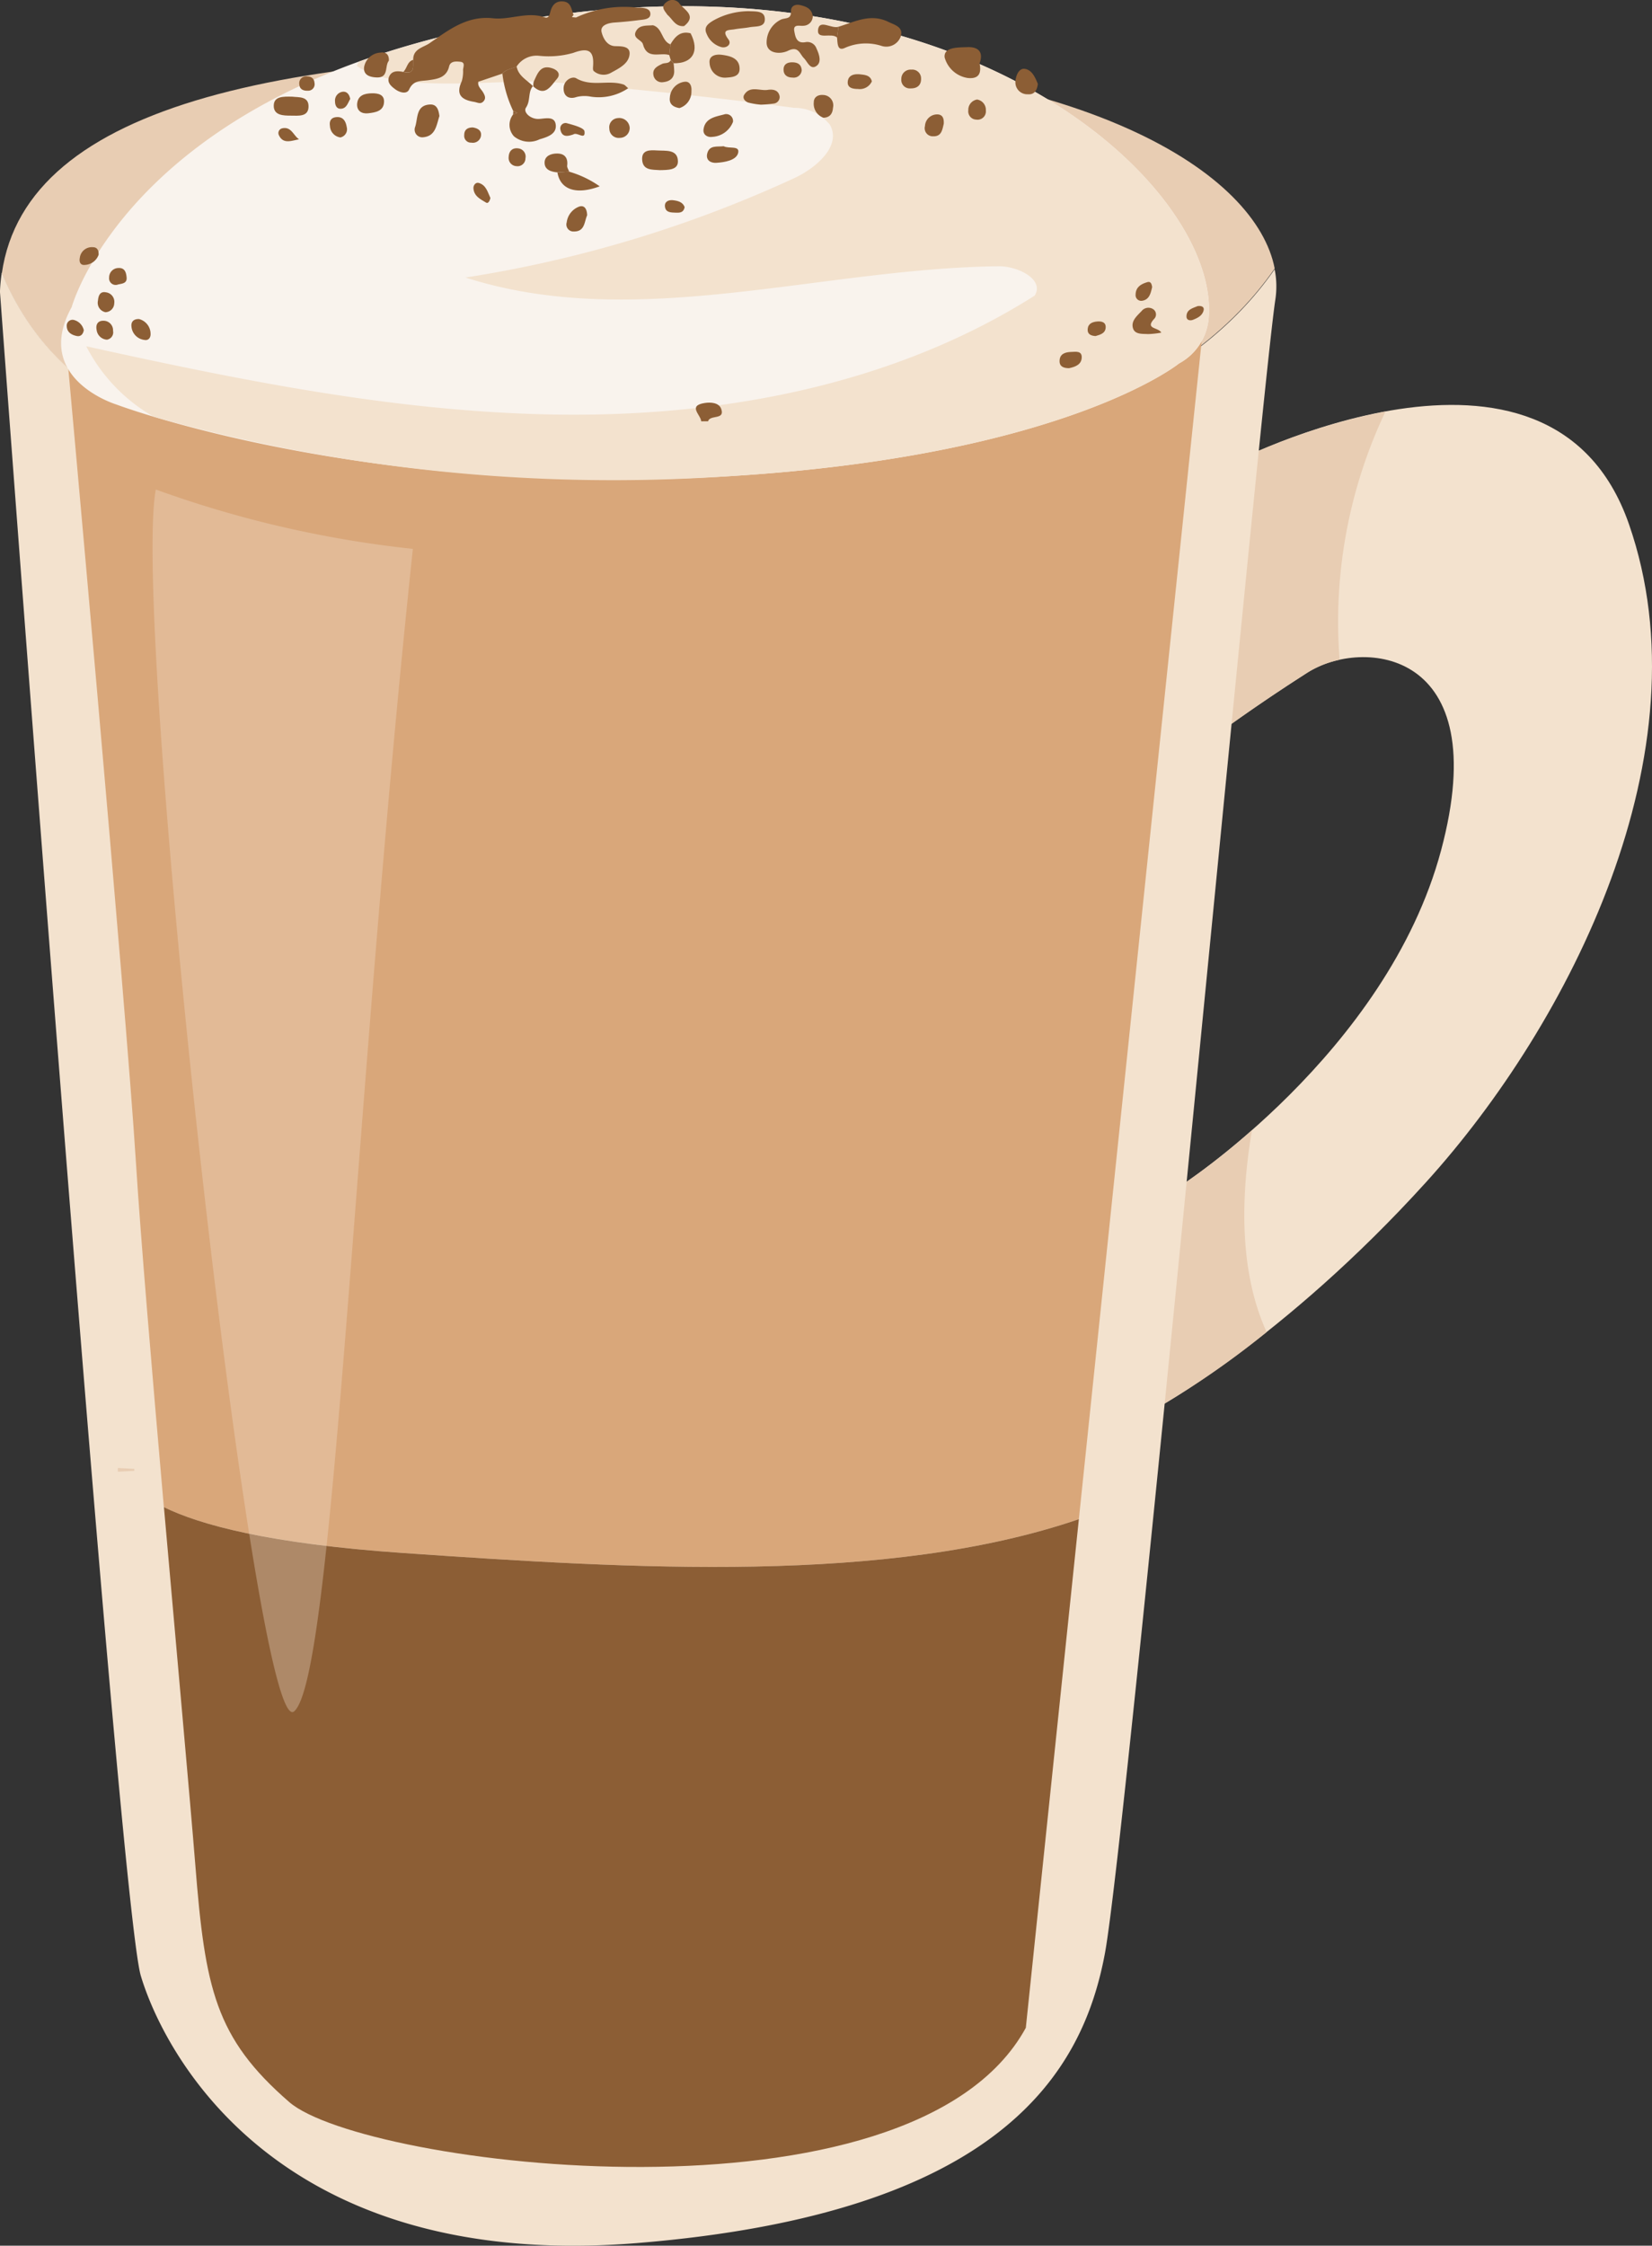 <svg xmlns="http://www.w3.org/2000/svg" width="100.531" height="136.584" viewBox="0 0 100.531 136.584">
  <rect x="0" y="0" width="100.531" height="136.584" fill="#333333" stroke="none"/>
  <g id="Group_3455" data-name="Group 3455" transform="translate(-346.019 -102.907)">
    <g id="Group_3428" data-name="Group 3428">
      <g id="Group_3423" data-name="Group 3423">
        <path id="Path_3174" data-name="Path 3174" d="M420.779,131.174s19.554-10.228,24.368,3.61-3.61,30.385-12.335,40.012-16.546,13.839-16.546,13.839l1.5-13.538s12.636-8.122,15.945-20.457-4.814-12.936-8.123-10.83-5.716,3.911-5.716,3.911Z" fill="#f3e2ce"/>
        <g id="Group_3422" data-name="Group 3422">
          <path id="Path_3175" data-name="Path 3175" d="M419.876,147.721s2.407-1.8,5.716-3.911a6.084,6.084,0,0,1,1.948-.776,29.766,29.766,0,0,1,2.792-15.1,38.085,38.085,0,0,0-9.553,3.243Z" fill="#e8cdb3"/>
          <path id="Path_3176" data-name="Path 3176" d="M422.207,171.643a41.656,41.656,0,0,1-4.437,3.454l-1.5,13.538a52.2,52.2,0,0,0,6.83-4.711C421.37,180.14,421.557,175.458,422.207,171.643Z" fill="#e8cdb3"/>
        </g>
      </g>
      <g id="Group_3424" data-name="Group 3424">
        <path id="Path_3177" data-name="Path 3177" d="M358.215,129.251c15.177,3.262,53.453,7.239,65.374-10.013-1.1-5.671-11.132-12.66-34.715-13.039-25.257-.4-41.26,2.963-42.744,13.336C347.9,123.777,351.413,127.788,358.215,129.251Z" fill="#e8cdb3"/>
        <path id="Path_3178" data-name="Path 3178" d="M358.2,129.219c-6.8-1.471-10.306-5.486-12.073-9.73a11.069,11.069,0,0,0-.111,1.156s7.221,97.924,8.574,102.437,8.123,18.05,30.235,16.245,27.076-10.379,28.43-17.6,9.476-94.766,10.379-100.632a5.3,5.3,0,0,0-.048-1.811C411.647,136.523,373.376,132.5,358.2,129.219Z" fill="#f3e2ce"/>
      </g>
      <g id="Group_3425" data-name="Group 3425">
        <path id="Path_3179" data-name="Path 3179" d="M411.672,195.3l7.6-72.853s0-8.123-18.351-10.229-51.143-.6-50.842,12.034c0,0,3.61,39.711,4.211,49.338.288,4.594.986,12.818,1.7,20.979,2.172,1.07,6.384,2.225,14.543,2.787C384.51,198.323,400.02,199.281,411.672,195.3Z" fill="#d9a77a"/>
        <path id="Path_3180" data-name="Path 3180" d="M353.693,192.361l0-.116A.516.516,0,0,0,353.693,192.361Z" fill="none" stroke="#e8cdb3" stroke-miterlimit="10" stroke-width="1"/>
        <path id="Path_3181" data-name="Path 3181" d="M363.619,230.753c4.512,3.911,37.906,8.123,44.825-4.513l3.228-30.937c-11.652,3.978-27.162,3.02-41.134,2.056-8.159-.562-12.371-1.717-14.543-2.787.785,8.942,1.593,17.808,1.908,21.741C358.5,223.834,359.106,226.842,363.619,230.753Z" fill="#8c5e35"/>
      </g>
      <g id="Group_3427" data-name="Group 3427">
        <path id="Path_3182" data-name="Path 3182" d="M350.382,121.583s3.911-14.338,29.482-17.767,40.313,10.6,39.711,18.39a3.448,3.448,0,0,1-1.805,2.805s-6.919,5.611-27.376,6.858c-22.243,1.356-37.305-4.364-37.305-4.364S347.975,125.947,350.382,121.583Z" fill="#f9f3ed"/>
        <path id="Path_3183" data-name="Path 3183" d="M379.864,103.816a57.763,57.763,0,0,0-12.01,2.842c-.037.088-.088.164-.12.256,2.438,1.781,8.825.752,11.84.989q7.4.583,14.759,1.562a2.78,2.78,0,0,1,2.19,1.031c.724,1.286-.843,2.634-2.184,3.252a75.4,75.4,0,0,1-19.993,6.038c10.381,3.32,21.558-.563,32.456-.684,1.159-.012,2.8.806,2.18,1.786-8.36,5.295-18.481,7.289-28.377,7.239s-19.673-2.03-29.338-4.16a10.436,10.436,0,0,0,4.105,4.286,103.142,103.142,0,0,0,35.022,3.616c20.457-1.247,27.376-6.858,27.376-6.858a3.448,3.448,0,0,0,1.805-2.805C420.177,114.414,405.436,100.387,379.864,103.816Z" fill="#f3e2ce"/>
        <g id="Group_3426" data-name="Group 3426">
          <path id="Path_3184" data-name="Path 3184" d="M388.688,128.531c-.015-.39-.841-.946.212-1.113.377-.06.871-.02,1.006.353.253.7-.682.338-.8.76Z" fill="#8c5e35"/>
          <path id="Path_3185" data-name="Path 3185" d="M371.165,106.546c-.015-.675.617-.748,1-1.015,1.16-.8,2.27-1.685,3.857-1.512,1.041.113,2.092-.431,3.161-.053.2.073.272-.132.317-.306.1-.4.3-.7.776-.666.511.039.507.485.645.817l-.1.138.25.023a6.95,6.95,0,0,1,3.744-.6c.307.009.755.009.781.355.029.373-.42.369-.715.407-.482.062-.967.11-1.452.142-.414.028-.9.169-.8.587.078.313.3.842.838.851.4.007.9.008.865.48-.044.589-.648.871-1.117,1.131a.909.909,0,0,1-1.067-.1c-.049-.045-.047-.165-.041-.248.078-.964-.236-1.212-1.208-.852a5.451,5.451,0,0,1-2.063.177,1.444,1.444,0,0,0-1.383.658c-.288.144-.643.157-.869.427l-1.459.493c-.049.288.173.441.289.639s.194.375.019.56-.359.057-.562.024c-.782-.126-1.127-.449-.751-1.258a2.119,2.119,0,0,0,.078-.694c.015-.186.144-.451-.159-.485-.252-.029-.609-.059-.689.28-.165.7-.748.768-1.272.84-.471.064-.9-.008-1.162.564-.132.293-.543.2-.826,0-.261-.189-.528-.414-.4-.758.148-.389.515-.383.871-.31C371.3,107.465,371.127,106.918,371.165,106.546Z" fill="#8c5e35"/>
          <path id="Path_3186" data-name="Path 3186" d="M376.59,107.381c.226-.27.581-.283.869-.427.11.594.655.83,1.017,1.217l-.025-.031c-.316.37-.13.881-.425,1.315-.181.267.266.713.794.685.391-.021.964-.192,1.02.366s-.51.735-.985.874a1.449,1.449,0,0,1-1.557-.18,1.027,1.027,0,0,1-.055-1.33l.255-.1-.246-.11A7.224,7.224,0,0,1,376.59,107.381Z" fill="#8c5e35"/>
          <path id="Path_3187" data-name="Path 3187" d="M395.479,103.886a.58.58,0,0,1-.553.587c-.225.037-.66-.137-.57.337.062.326.128.766.683.661a.589.589,0,0,1,.665.382c.162.347.325.817.017,1.052-.383.292-.558-.236-.774-.453-.275-.276-.33-.768-.976-.456-.48.231-1.3.173-1.3-.5a1.546,1.546,0,0,1,.9-1.411c.289-.1.6-.01.582-.487-.009-.34.274-.456.592-.374C395.087,103.31,395.412,103.436,395.479,103.886Z" fill="#8c5e35"/>
          <path id="Path_3188" data-name="Path 3188" d="M397.046,104.534c.988-.3,1.942-.826,3.027-.3.411.2.934.314.76.89a.933.933,0,0,1-1.184.57,3.136,3.136,0,0,0-2.2.119c-.5.244-.452-.307-.493-.622Z" fill="#8c5e35"/>
          <path id="Path_3189" data-name="Path 3189" d="M391.578,103.588c.4.024.93-.037.979.414.063.591-.531.49-.911.56-.3.057-.618.07-.922.126-.335.062-.85-.016-.377.616.215.287-.1.541-.414.472a1.349,1.349,0,0,1-.911-.808c-.2-.42.1-.626.406-.813A4.435,4.435,0,0,1,391.578,103.588Z" fill="#8c5e35"/>
          <path id="Path_3190" data-name="Path 3190" d="M384.247,108.273a3.2,3.2,0,0,1-2.265.514,2,2,0,0,0-.887.022c-.423.148-.779-.024-.78-.521s.516-.768.769-.62c.934.547,1.955.072,2.883.381C384.052,108.077,384.116,108.165,384.247,108.273Z" fill="#8c5e35"/>
          <path id="Path_3191" data-name="Path 3191" d="M405.629,106.762c.118.566-.012.957-.71.89a1.728,1.728,0,0,1-1.416-1.257c-.065-.64.846-.6,1.4-.621C405.536,105.752,405.891,106.057,405.629,106.762Z" fill="#8c5e35"/>
          <path id="Path_3192" data-name="Path 3192" d="M386.747,106.257c-.541-.192-1.352.314-1.605-.666-.069-.266-.672-.35-.414-.8.223-.39.658-.312,1.031-.348.589.175.507.953,1.057,1.163Z" fill="#8c5e35"/>
          <path id="Path_3193" data-name="Path 3193" d="M372.759,109.964c-.179.56-.234,1.217-.976,1.29a.466.466,0,0,1-.509-.606c.188-.523.033-1.343.915-1.385C372.622,109.242,372.713,109.62,372.759,109.964Z" fill="#8c5e35"/>
          <path id="Path_3194" data-name="Path 3194" d="M363.808,108.787c.366.05,1.017-.05.986.634-.027.606-.635.519-1.074.519-.455,0-1.039-.012-1.042-.589C362.673,108.753,363.251,108.777,363.808,108.787Z" fill="#8c5e35"/>
          <path id="Path_3195" data-name="Path 3195" d="M386.169,113.255c-.45-.036-1.038.032-1.073-.644-.031-.6.481-.58.9-.554.526.034,1.268-.09,1.277.666C387.278,113.265,386.649,113.244,386.169,113.255Z" fill="#8c5e35"/>
          <path id="Path_3196" data-name="Path 3196" d="M386.747,106.257l.069-.652c.277-.462.6-.836,1.229-.674.56,1.089.131,1.845-1.036,1.823l-.175-.2Z" fill="#8c5e35"/>
          <path id="Path_3197" data-name="Path 3197" d="M380.659,113.35a6.274,6.274,0,0,1,1.854.889c-1.435.538-2.4.2-2.573-.848Z" fill="#8c5e35"/>
          <path id="Path_3198" data-name="Path 3198" d="M416.689,123.137a5.03,5.03,0,0,1-.814.089c-.336-.022-.788.034-.908-.352-.137-.443.243-.755.525-1.051a.529.529,0,0,1,.665-.134.385.385,0,0,1,.084.626C415.691,122.931,416.5,122.8,416.689,123.137Z" fill="#8c5e35"/>
          <path id="Path_3199" data-name="Path 3199" d="M390.154,107.632a.936.936,0,0,1-.954-.893c-.053-.455.376-.542.726-.5.519.066,1.1.2,1.1.858C391.024,107.587,390.55,107.606,390.154,107.632Z" fill="#8c5e35"/>
          <path id="Path_3200" data-name="Path 3200" d="M390.624,110.32a1.431,1.431,0,0,1-1.252.911c-.3.046-.591-.129-.539-.466.1-.675.724-.759,1.239-.895A.417.417,0,0,1,390.624,110.32Z" fill="#8c5e35"/>
          <path id="Path_3201" data-name="Path 3201" d="M392.319,109.273a4.588,4.588,0,0,1-.756-.125c-.2-.065-.387-.268-.252-.482.355-.565.943-.219,1.424-.292.315-.048.66,0,.728.4a.4.4,0,0,1-.362.432A6.69,6.69,0,0,1,392.319,109.273Z" fill="#8c5e35"/>
          <path id="Path_3202" data-name="Path 3202" d="M369.684,106.6c-.269.314.014,1.048-.745,1.017-.4-.016-.818-.136-.763-.628a1.066,1.066,0,0,1,1.006-.884C369.511,106.049,369.7,106.233,369.684,106.6Z" fill="#8c5e35"/>
          <path id="Path_3203" data-name="Path 3203" d="M390.056,111.8c.316.174,1.006-.066.88.416-.115.441-.806.561-1.324.594-.354.023-.646-.168-.559-.55C389.178,111.706,389.678,111.851,390.056,111.8Z" fill="#8c5e35"/>
          <path id="Path_3204" data-name="Path 3204" d="M409.176,108.008c-.046.415-.232.663-.6.633a.725.725,0,0,1-.762-.8c.024-.338.21-.794.563-.748C408.829,107.157,409.023,107.64,409.176,108.008Z" fill="#8c5e35"/>
          <path id="Path_3205" data-name="Path 3205" d="M387.365,109.481c-.416-.068-.629-.272-.583-.631a1.024,1.024,0,0,1,.891-.969c.33-.044.448.255.422.559A1.042,1.042,0,0,1,387.365,109.481Z" fill="#8c5e35"/>
          <path id="Path_3206" data-name="Path 3206" d="M368.646,108.581c.375-.006.754.069.744.51-.012.586-.539.657-.972.707-.375.043-.7-.14-.666-.581C367.8,108.7,368.2,108.592,368.646,108.581Z" fill="#8c5e35"/>
          <path id="Path_3207" data-name="Path 3207" d="M386.636,103.81c-.168-.25-.448-.5-.053-.778a.544.544,0,0,1,.757.054c.266.409,1.132.747.311,1.406C387.119,104.55,386.95,104.073,386.636,103.81Z" fill="#8c5e35"/>
          <path id="Path_3208" data-name="Path 3208" d="M378.476,108.171a.883.883,0,0,1,.024-.3c.23-.491.41-1.079,1.17-.794.3.115.479.352.24.628-.377.435-.721,1.13-1.459.439Z" fill="#8c5e35"/>
          <path id="Path_3209" data-name="Path 3209" d="M381.749,116c-.177.395-.134.994-.807.987a.427.427,0,0,1-.436-.558,1.172,1.172,0,0,1,.786-.966C381.625,115.378,381.741,115.679,381.749,116Z" fill="#8c5e35"/>
          <path id="Path_3210" data-name="Path 3210" d="M380.659,113.35l-.719.041c-.4-.034-.8-.164-.78-.621.017-.395.417-.53.765-.526.452,0,.67.265.608.74C380.519,113.1,380.614,113.228,380.659,113.35Z" fill="#8c5e35"/>
          <path id="Path_3211" data-name="Path 3211" d="M396.126,110.067a.9.9,0,0,1-.584-.941c0-.32.265-.468.568-.442a.632.632,0,0,1,.6.78C396.686,109.783,396.55,110.056,396.126,110.067Z" fill="#8c5e35"/>
          <path id="Path_3212" data-name="Path 3212" d="M403.451,110.432c-.089.37-.135.782-.649.765a.492.492,0,0,1-.494-.627.741.741,0,0,1,.74-.705C403.406,109.865,403.465,110.142,403.451,110.432Z" fill="#8c5e35"/>
          <path id="Path_3213" data-name="Path 3213" d="M384.338,110.672a.6.6,0,0,1-.6.62.567.567,0,0,1-.637-.55.559.559,0,0,1,.525-.653A.636.636,0,0,1,384.338,110.672Z" fill="#8c5e35"/>
          <path id="Path_3214" data-name="Path 3214" d="M411.076,125.3c-.3,0-.58-.078-.578-.429,0-.446.346-.55.714-.559.259-.007.633-.08.635.312C411.848,125.071,411.468,125.22,411.076,125.3Z" fill="#8c5e35"/>
          <path id="Path_3215" data-name="Path 3215" d="M386.834,106.558l.175.2a4.548,4.548,0,0,1,.038.507c-.013.42-.3.6-.666.639a.518.518,0,0,1-.6-.443c-.064-.377.244-.528.524-.664C386.48,106.709,386.731,106.8,386.834,106.558Z" fill="#8c5e35"/>
          <path id="Path_3216" data-name="Path 3216" d="M366.731,111.266a.734.734,0,0,1-.633-.7c-.044-.258.038-.487.343-.53.452-.064.619.239.678.6A.506.506,0,0,1,366.731,111.266Z" fill="#8c5e35"/>
          <path id="Path_3217" data-name="Path 3217" d="M399.076,107.855a.81.81,0,0,1-.852.463c-.312,0-.68-.066-.61-.491.06-.37.413-.429.734-.4C398.643,107.463,398.981,107.473,399.076,107.855Z" fill="#8c5e35"/>
          <path id="Path_3218" data-name="Path 3218" d="M401.478,107.143a.534.534,0,0,1,.592.531c.015.409-.229.616-.637.61a.519.519,0,0,1-.565-.574A.561.561,0,0,1,401.478,107.143Z" fill="#8c5e35"/>
          <path id="Path_3219" data-name="Path 3219" d="M380.908,111.084c-.33.111-.687.2-.788-.3a.325.325,0,0,1,.367-.391c.4.109,1.073.282,1.1.5C381.66,111.467,381.14,110.913,380.908,111.084Z" fill="#8c5e35"/>
          <path id="Path_3220" data-name="Path 3220" d="M405.482,108.961a.634.634,0,0,1,.53.665.507.507,0,0,1-.589.555.5.5,0,0,1-.478-.566A.631.631,0,0,1,405.482,108.961Z" fill="#8c5e35"/>
          <path id="Path_3221" data-name="Path 3221" d="M352.021,118.4a.931.931,0,0,1-.846.619c-.283.027-.344-.208-.3-.425a.737.737,0,0,1,.807-.652C351.927,117.945,352.032,118.125,352.021,118.4Z" fill="#8c5e35"/>
          <path id="Path_3222" data-name="Path 3222" d="M353.72,119.746c.058.409-.283.407-.521.465a.4.4,0,0,1-.539-.426.57.57,0,0,1,.588-.577C353.592,119.194,353.692,119.453,353.72,119.746Z" fill="#8c5e35"/>
          <path id="Path_3223" data-name="Path 3223" d="M352.437,121.895a.584.584,0,0,1-.458-.7c.028-.285.11-.583.486-.51a.586.586,0,0,1,.506.674A.55.55,0,0,1,352.437,121.895Z" fill="#8c5e35"/>
          <path id="Path_3224" data-name="Path 3224" d="M352.527,123.566a.673.673,0,0,1-.627-.585c-.068-.327.064-.573.415-.566a.578.578,0,0,1,.583.61A.45.45,0,0,1,352.527,123.566Z" fill="#8c5e35"/>
          <path id="Path_3225" data-name="Path 3225" d="M416.131,120.372c-.088.367-.164.764-.62.83a.344.344,0,0,1-.385-.38c.006-.454.335-.643.706-.752C416.053,120,416.109,120.193,416.131,120.372Z" fill="#8c5e35"/>
          <path id="Path_3226" data-name="Path 3226" d="M354.482,122.312a.932.932,0,0,1,.7.89c.013.228-.117.429-.371.38a.893.893,0,0,1-.793-.826C353.991,122.483,354.142,122.3,354.482,122.312Z" fill="#8c5e35"/>
          <path id="Path_3227" data-name="Path 3227" d="M394.807,107.176a.486.486,0,0,1-.557.449c-.311,0-.541-.146-.548-.472-.008-.344.24-.463.546-.456S394.779,106.817,394.807,107.176Z" fill="#8c5e35"/>
          <path id="Path_3228" data-name="Path 3228" d="M375.863,114.95c-.036.171-.139.353-.254.285-.349-.207-.758-.4-.78-.888-.007-.166.132-.372.331-.313C375.611,114.17,375.7,114.608,375.863,114.95Z" fill="#8c5e35"/>
          <path id="Path_3229" data-name="Path 3229" d="M367.331,108.928c-.149.247-.227.6-.6.593-.234,0-.324-.229-.324-.442a.54.54,0,0,1,.455-.59C367.126,108.452,367.283,108.652,367.331,108.928Z" fill="#8c5e35"/>
          <path id="Path_3230" data-name="Path 3230" d="M377.449,113.013a.5.5,0,0,1-.476-.557c.017-.354.214-.579.6-.521a.5.5,0,0,1,.422.6A.48.48,0,0,1,377.449,113.013Z" fill="#8c5e35"/>
          <path id="Path_3231" data-name="Path 3231" d="M351.118,122.992c-.05.272-.214.4-.436.349-.309-.064-.586-.227-.6-.584a.354.354,0,0,1,.467-.38A.823.823,0,0,1,351.118,122.992Z" fill="#8c5e35"/>
          <path id="Path_3232" data-name="Path 3232" d="M412.689,123.346c-.3-.017-.507-.124-.481-.427.029-.333.288-.435.582-.459.263-.023.52.038.515.345C413.3,123.184,412.964,123.264,412.689,123.346Z" fill="#8c5e35"/>
          <path id="Path_3233" data-name="Path 3233" d="M364.657,107.547c.277,0,.477.106.5.4a.394.394,0,0,1-.415.477c-.262.009-.489-.082-.51-.392A.422.422,0,0,1,364.657,107.547Z" fill="#8c5e35"/>
          <path id="Path_3234" data-name="Path 3234" d="M387.682,115.506c-.07.352-.318.344-.558.335-.275-.01-.593-.005-.639-.36-.04-.307.209-.42.467-.4C387.253,115.116,387.565,115.18,387.682,115.506Z" fill="#8c5e35"/>
          <path id="Path_3235" data-name="Path 3235" d="M364.217,111.38c-.474.089-.964.305-1.223-.246a.294.294,0,0,1,.181-.418C363.743,110.574,363.87,111.149,364.217,111.38Z" fill="#8c5e35"/>
          <path id="Path_3236" data-name="Path 3236" d="M418.9,121.525c.207-.031.406.027.369.234-.061.334-.365.488-.655.6-.161.062-.389.035-.393-.192C418.214,121.727,418.6,121.652,418.9,121.525Z" fill="#8c5e35"/>
          <path id="Path_3237" data-name="Path 3237" d="M374.785,110.658c.294.044.545.178.505.5a.5.5,0,0,1-.589.425.411.411,0,0,1-.432-.451C374.266,110.795,374.468,110.662,374.785,110.658Z" fill="#8c5e35"/>
          <path id="Path_3238" data-name="Path 3238" d="M397.046,104.534l-.087.657c-.341-.324-1.242.171-1.158-.481S396.622,104.678,397.046,104.534Z" fill="#8c5e35"/>
          <path id="Path_3239" data-name="Path 3239" d="M371.165,106.546c-.038.372.14.919-.6.729C370.8,107.059,370.792,106.648,371.165,106.546Z" fill="#8c5e35"/>
          <path id="Path_3240" data-name="Path 3240" d="M377.252,109.662l.246.11-.255.1Z" fill="#8c5e35"/>
        </g>
      </g>
      <path id="Path_3241" data-name="Path 3241" d="M355.5,132.678a66.537,66.537,0,0,0,15.644,3.611c-3.61,33.995-4.814,68.592-7.221,70.7S353.992,140.8,355.5,132.678Z" fill="#f3e2ce" opacity="0.33"/>
    </g>
  </g>
</svg>
